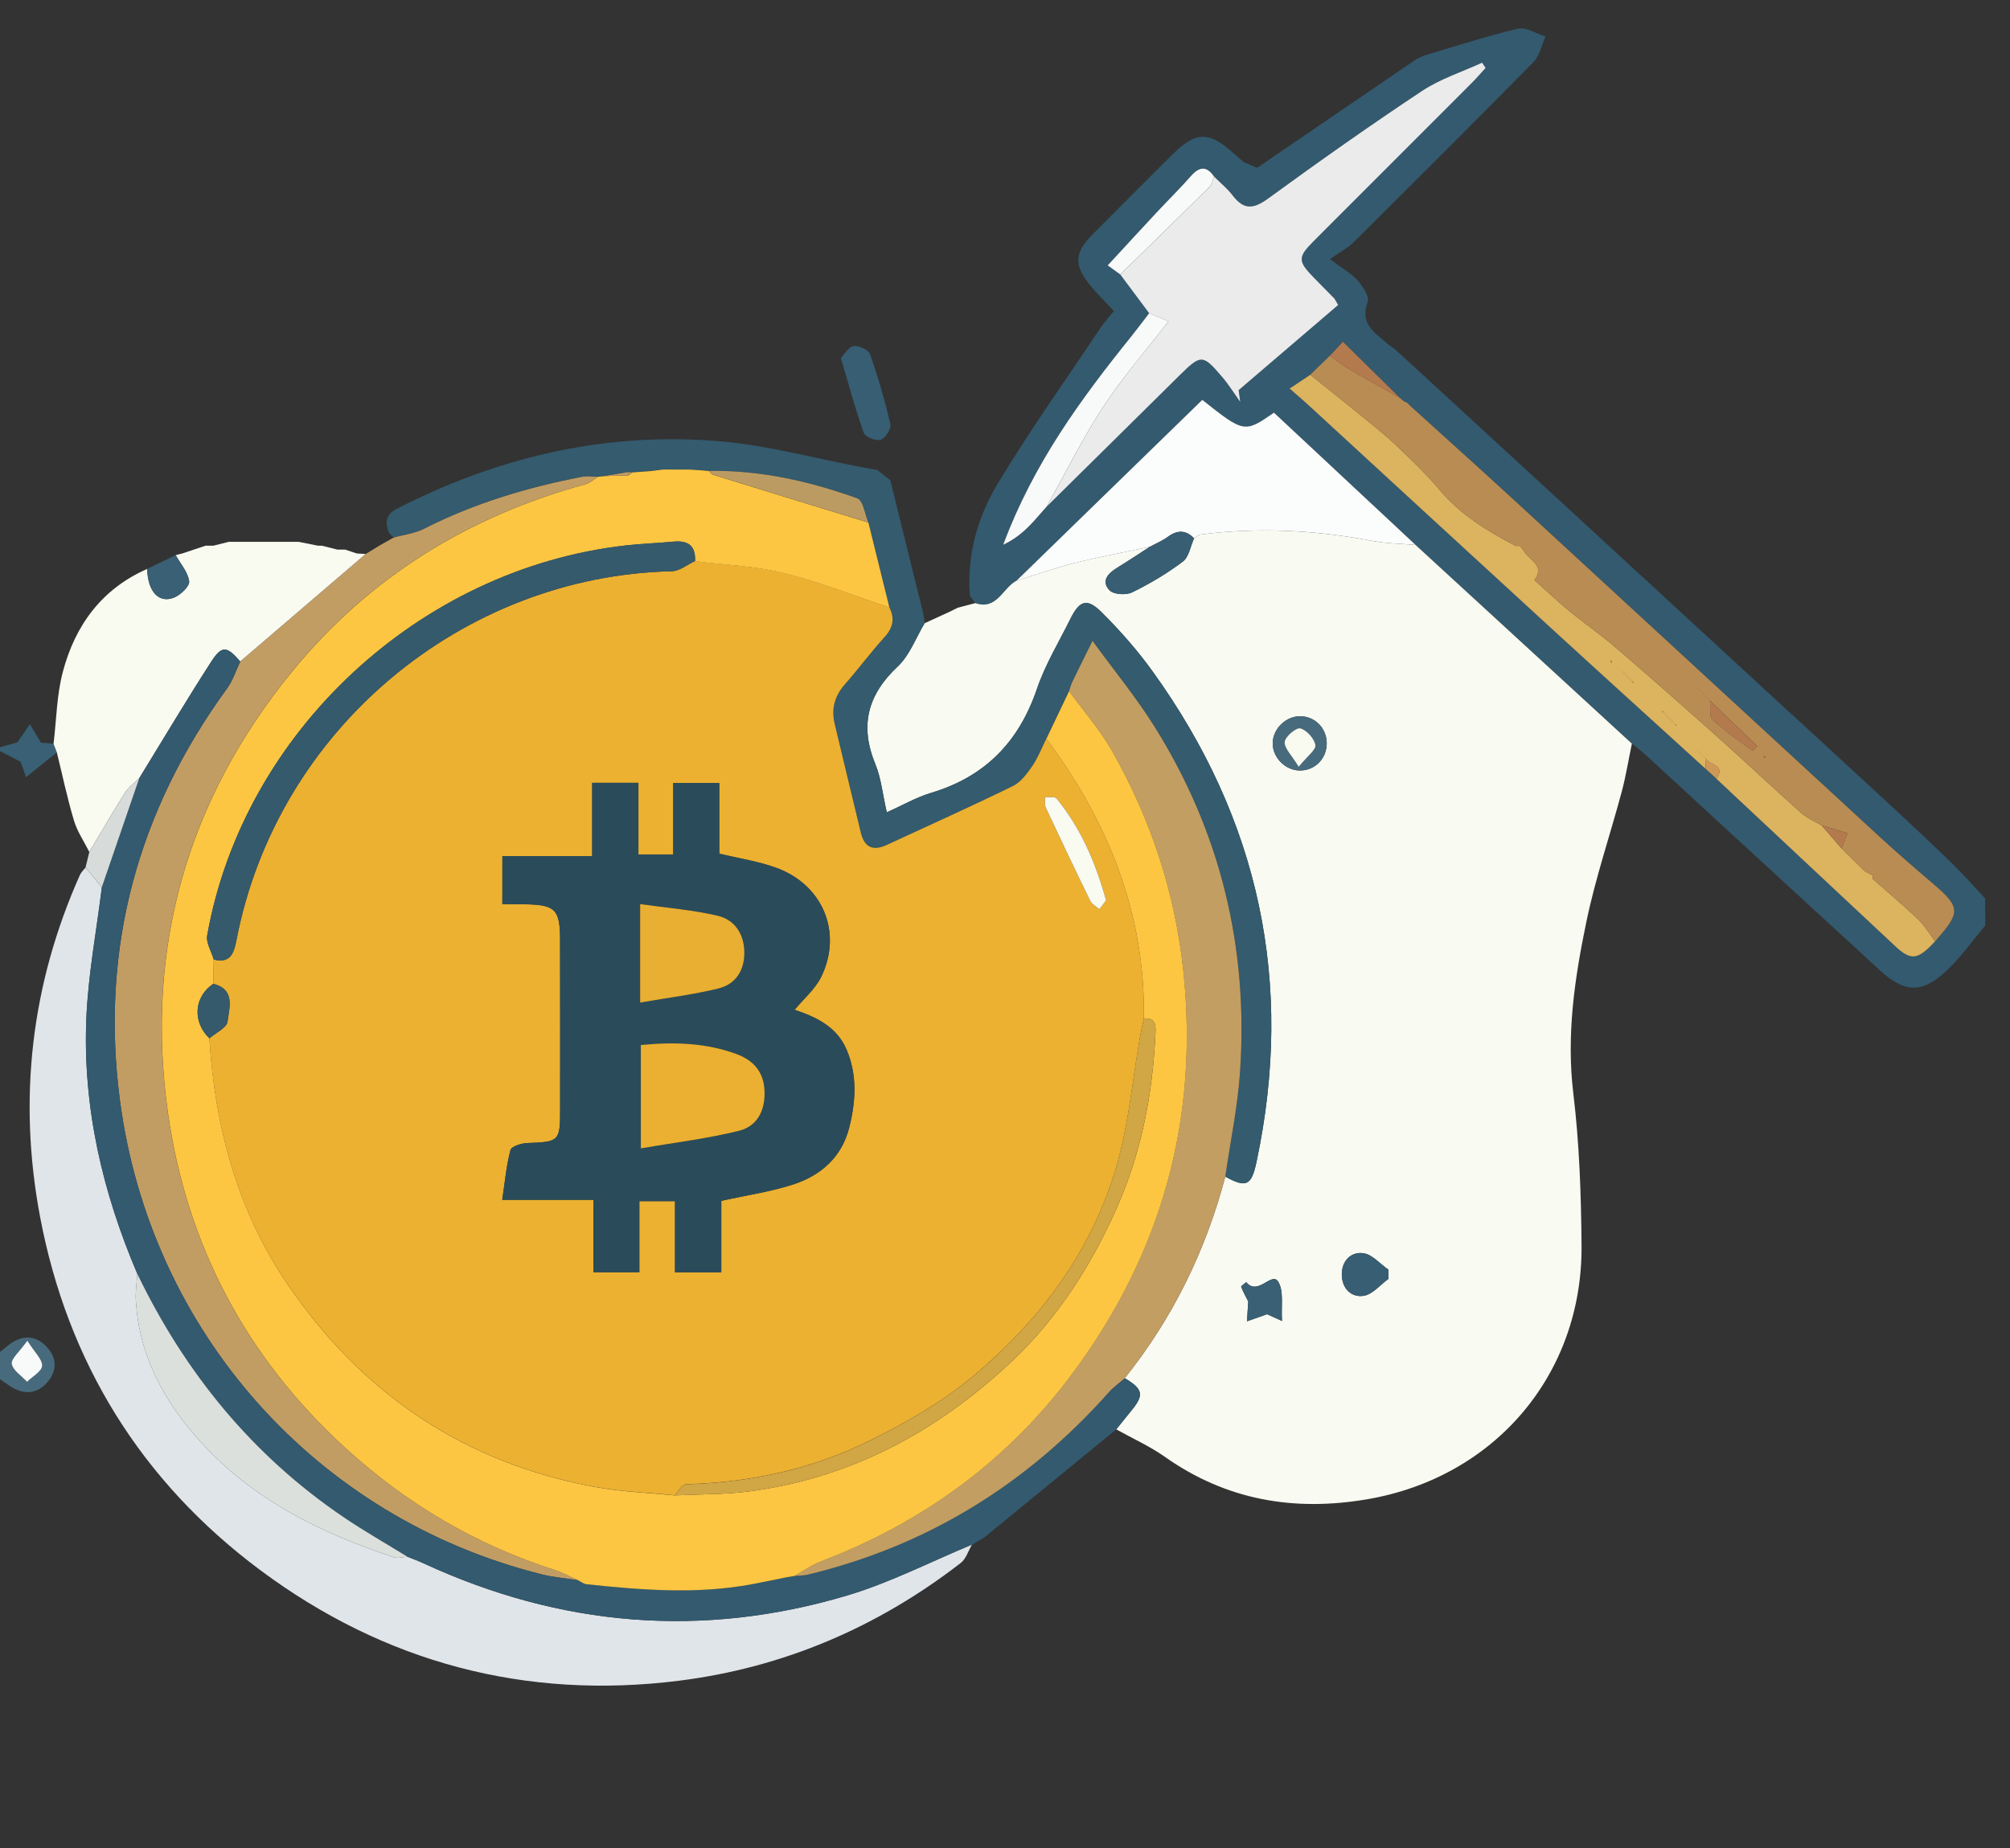 <?xml version="1.0" encoding="utf-8"?>
<!-- Generator: Adobe Illustrator 25.3.1, SVG Export Plug-In . SVG Version: 6.00 Build 0)  -->
<svg version="1.1" id="Layer_1" xmlns="http://www.w3.org/2000/svg" xmlns:xlink="http://www.w3.org/1999/xlink" x="0px" y="0px"
	 viewBox="0 0 518.39 476.76" style="enable-background:new 0 0 518.39 476.76;" xml:space="preserve">
<rect x="0" y="0" width="518.39" height="476.76" fill="#333333" stroke="none"/>
<style type="text/css">
	.st0{fill:transparent;}
	.st1{fill:#335A6F;}
	.st2{fill:#476B7D;}
	.st3{fill:#396074;}
	.st4{fill:#F9FAF1;}
	.st5{fill:#345B6E;}
	.st6{fill:#C29D63;}
	.st7{fill:#F9FAF0;}
	.st8{fill:#375E73;}
	.st9{fill:#E0E5EA;}
	.st10{fill:#D7DCDA;}
	.st11{fill:#EBEBEC;}
	.st12{fill:#B98C53;}
	.st13{fill:#FBFCFC;}
	.st14{fill:#DCB35F;}
	.st15{fill:#F8F9F9;}
	.st16{fill:#B37A4D;}
	.st17{fill:#CE9856;}
	.st18{fill:#C29E63;}
	.st19{fill:#ECB131;}
	.st20{fill:#FDC642;}
	.st21{fill:#BC9B62;}
	.st22{fill:#DBE0DD;}
	.st23{fill:#2A4C5A;}
	.st24{fill:#355A6B;}
	.st25{fill:#D1A644;}
	.st26{fill:#EBB031;}
	.st27{fill:#E9AF32;}
</style>
<g>
	<path class="st0" d="M0,192.76c0-76,0-152,0-228c170.67,0,341.33,0,512,0c0,89,0,178,0,267c-2.77-2.96-5.45-6.01-8.34-8.85
		c-4.84-4.73-9.81-9.31-14.73-13.95c-0.19-3.87-0.6-4.25-3.08-2.84c-3.31-3.05-6.61-6.1-9.92-9.15c0.35-2.59-0.88-3.48-3.32-3.07
		c-2.89-2.66-5.78-5.31-8.67-7.97c-0.22-3.86-0.62-4.22-3.09-2.81c-3.31-3.05-6.61-6.1-9.92-9.15c-0.25-3.88-0.54-4.15-3.08-2.84
		c-3.31-3.05-6.61-6.1-9.92-9.15c0.36-2.64-0.93-3.49-3.36-3.07c-2.87-2.66-5.75-5.32-8.62-7.98c-0.22-3.86-0.62-4.22-3.09-2.81
		c-3.31-3.05-6.61-6.1-9.92-9.15c0.35-2.59-0.88-3.48-3.32-3.07c-7.23-6.64-14.45-13.29-21.68-19.93c-0.25-3.88-0.54-4.15-3.08-2.84
		c-7.31-6.72-14.61-13.44-21.92-20.16c0.35-2.64-0.93-3.48-3.36-3.06c-0.54-0.38-1.12-0.71-1.61-1.15
		c-3.19-2.88-7.39-5.08-5.2-10.87c0.51-1.36-1.26-4.01-2.59-5.52c-1.6-1.81-3.85-3.04-7.16-5.52c2.97-2.06,4.66-2.91,5.94-4.18
		c15.57-15.48,31.14-30.97,46.54-46.63c1.61-1.64,2.11-4.38,3.13-6.61c-2.39-0.73-5.02-2.51-7.12-2.02
		c-8.18,1.92-16.2,4.56-24.27,6.94c-0.45-0.35-0.9-0.7-1.34-1.04c-0.23,0.68-0.46,1.36-0.69,2.04
		c-13.65,9.32-27.31,18.64-40.96,27.96c-1.14-0.49-2.28-0.97-3.42-1.46c-0.75-0.64-1.52-1.26-2.25-1.93
		c-6.74-6.2-10.08-6.16-16.43,0.2c-6.82,6.83-13.69,13.63-20.47,20.5c-4.49,4.54-4.7,7.68-0.76,12.66c1.93,2.44,4.2,4.61,6.39,6.98
		c-1.19,1.47-2.34,2.68-3.26,4.06c-8.95,13.39-18.3,26.53-26.62,40.31c-5.26,8.72-8.08,18.6-7.27,29.1
		c-1.04,1.02-2.07,2.03-3.11,3.05c-0.67,0.33-1.33,0.66-2,1c-2.27,0.33-4.53,0.66-6.8,1c-2.87-11.61-5.74-23.22-8.61-34.83
		c0.2-0.75,0.4-1.49,0.61-2.24c-1.31-0.13-2.61-0.26-3.92-0.39c-1.58-0.3-3.17-0.59-4.75-0.89c-11.73-2.23-23.38-5.42-35.22-6.49
		c-28.85-2.6-56.22,3.5-82.11,16.4c-0.45-0.34-0.91-0.67-1.36-1.01c-0.22,0.68-0.44,1.37-0.66,2.05c-2.77,1.46-2.95,3.67-1.79,6.25
		c-0.8,1.01-1.6,2.01-2.4,3.02c-1.23,0.76-2.46,1.52-3.7,2.27c-0.77-0.05-1.54-0.1-2.3-0.15c-1-0.33-2-0.66-3-1c-0.67,0-1.33,0-2,0
		c-1.33-0.33-2.67-0.67-4-1c-0.33,0-0.67,0-1,0c-2.78-3.59-3.2-3.68-5-1c-6,0-12,0-18,0c-2.19-3.11-3.15-1.26-4,1
		c-0.67,0-1.33,0-2,0c-2.85-1.9-4.79-1.05-6,2c-0.57,0.14-1.13,0.29-1.7,0.43c-2.45,1.19-4.9,2.38-7.34,3.57
		c-11.74,5.16-18.58,14.56-21.75,26.53c-1.58,5.98-1.65,12.37-2.4,18.58c-1.31-0.11-2.61-0.21-3.22-0.26
		c-1.16-1.93-2.02-3.35-2.87-4.78c-1,1.45-2,2.9-3.22,4.68C3.39,191.81,1.69,192.29,0,192.76z M216.86,92.33
		c2.09,7.04,3.75,13.28,5.91,19.35c0.38,1.06,3.16,2.17,4.35,1.79c1.2-0.39,2.78-2.84,2.51-4c-1.41-6.12-3.17-12.17-5.25-18.09
		c-0.4-1.13-2.92-2.29-4.26-2.08C218.81,89.49,217.76,91.42,216.86,92.33z"/>
	<path class="st0" d="M0,348.76c0-51.67,0-103.33,0-155c1.67,0.86,3.34,1.72,5.33,2.75c0.38,1.09,0.93,2.67,1.38,3.98
		c2.96-2.39,5.46-4.4,7.95-6.41c1.44,5.87,2.68,11.79,4.41,17.57c0.85,2.84,2.61,5.42,3.96,8.11c-0.33,1.33-0.65,2.67-0.98,4
		c-0.49,0.65-1.14,1.23-1.46,1.95c-12.6,28.29-15.97,57.83-10.28,88.08c7.08,37.62,26.15,68.4,56.84,91.25
		c31.99,23.82,68.33,33.48,107.96,28.5c26.85-3.37,51.18-13.75,72.66-30.38c1.37-1.06,1.95-3.13,2.9-4.73c0,0,0.07,0.01,0.07,0.01
		c1.06-0.63,2.11-1.25,3.17-1.88c11.33-9.28,22.66-18.57,33.99-27.85c4.2,2.35,8.65,4.34,12.56,7.1
		c15.84,11.18,33.3,14.14,52.11,10.94c32.91-5.6,55.61-32.2,55.33-65.49c-0.11-13.07-0.55-26.22-2.12-39.18
		c-1.83-15.11,0.34-29.75,3.36-44.29c2.35-11.33,6.13-22.36,9.12-33.56c1.09-4.08,1.76-8.28,2.62-12.42
		c1.27,1.05,2.58,2.06,3.79,3.17c20.04,18.43,40.05,36.9,60.12,55.3c6.46,5.92,10.99,6.05,17.33,0.02c3.65-3.47,6.6-7.67,9.86-11.54
		c0,79.33,0,158.67,0,238c-170.67,0-341.33,0-512,0c0-40.33,0-80.67,0-121c0.88,0.61,1.73,1.25,2.63,1.83
		c3.35,2.16,6.67,2.16,9.42-0.85c2.74-3,2.73-6.43-0.08-9.38c-2.78-2.92-6.09-3.04-9.39-0.66C1.69,347.35,0.86,348.08,0,348.76z"/>
	<path class="st1" d="M512,238.76c-3.26,3.87-6.21,8.08-9.86,11.54c-6.35,6.03-10.87,5.9-17.33-0.02
		c-20.07-18.4-40.08-36.87-60.12-55.3c-1.21-1.11-2.52-2.11-3.79-3.17c-18.6-17.08-37.2-34.17-55.8-51.25
		c-12.22-11.41-24.44-22.82-36.53-34.12c-7.58,5.26-7.75,5.22-18.48-3.3c-16.02,15.6-31.98,31.13-47.93,46.66
		c-3.56,1.88-5,7.66-10.61,5.77c-0.47-0.62-0.95-1.24-1.42-1.86c-0.81-10.51,2-20.39,7.27-29.1c8.32-13.77,17.67-26.92,26.62-40.31
		c0.92-1.37,2.07-2.59,3.26-4.06c-2.19-2.37-4.46-4.54-6.39-6.98c-3.94-4.97-3.72-8.12,0.76-12.66c6.79-6.87,13.65-13.67,20.47-20.5
		c6.35-6.36,9.69-6.4,16.43-0.2c0.73,0.67,1.5,1.29,2.25,1.93c1.14,0.49,2.28,0.97,3.42,1.46c13.65-9.32,27.31-18.64,40.96-27.96
		c0.68-0.33,1.36-0.66,2.03-0.99c8.08-2.37,16.09-5.01,24.27-6.94c2.1-0.49,4.73,1.28,7.12,2.02c-1.01,2.23-1.51,4.97-3.13,6.61
		c-15.39,15.66-30.96,31.15-46.54,46.63c-1.28,1.27-2.98,2.12-5.94,4.18c3.31,2.48,5.57,3.71,7.16,5.52
		c1.33,1.51,3.1,4.16,2.59,5.52c-2.19,5.79,2.01,7.99,5.2,10.87c0.49,0.44,1.07,0.77,1.61,1.15c1.12,1.02,2.24,2.04,3.36,3.06
		c7.31,6.72,14.61,13.44,21.92,20.16c1.03,0.95,2.06,1.89,3.08,2.84c7.23,6.64,14.45,13.29,21.68,19.93
		c1.11,1.02,2.21,2.05,3.32,3.07c3.31,3.05,6.61,6.1,9.92,9.15c1.03,0.94,2.06,1.88,3.09,2.81c2.87,2.66,5.75,5.32,8.62,7.98
		c1.12,1.02,2.24,2.05,3.36,3.07c3.31,3.05,6.61,6.1,9.92,9.15c1.03,0.95,2.06,1.89,3.08,2.84c3.31,3.05,6.61,6.1,9.92,9.15
		c1.03,0.94,2.06,1.88,3.09,2.81c2.89,2.66,5.78,5.31,8.67,7.97c1.11,1.02,2.21,2.05,3.32,3.07c3.31,3.05,6.61,6.1,9.92,9.15
		c1.03,0.95,2.06,1.89,3.08,2.84c4.92,4.64,9.9,9.23,14.73,13.95c2.9,2.83,5.57,5.89,8.34,8.85C512,234.1,512,236.43,512,238.76z
		 M361.04,102.68l0.05,0.01c-4.79-4.73-9.59-9.46-14.75-14.55c-1.41,1.52-2.38,2.57-3.35,3.61c-1.69,1.64-3.38,3.28-5.07,4.92
		c-1.63,1.09-3.26,2.17-5.31,3.54c2.44,2.14,3.58,3.1,4.67,4.11c20.57,18.91,41.11,37.84,61.7,56.72
		c13.6,12.47,27.28,24.86,40.92,37.28c0.92,0.85,1.84,1.69,2.76,2.54c15.39,14.42,30.78,28.85,46.19,43.25
		c4.03,3.77,5.79,3.51,10.22-1.3c6.72-7.56,6.62-8.77-0.74-15.05c-4.56-3.88-9.09-7.81-13.5-11.86
		c-31.36-28.86-62.68-57.78-94.04-86.64c-8.93-8.22-17.98-16.32-26.97-24.48c-0.26-0.26-0.53-0.52-0.79-0.78
		c-0.22-0.19-0.47-0.3-0.75-0.34C361.87,103.34,361.45,103.01,361.04,102.68z M296.38,80.79c-1.52,1.98-3.01,3.98-4.57,5.92
		c-13.04,16.19-25.28,32.87-33.09,53.81c5.43-2.55,8.14-6.45,11.24-9.88c11.35-11.21,22.72-22.41,34.06-33.64
		c5.72-5.66,6.11-5.71,11.19,0.25c1.7,2,3.1,4.26,4.64,6.4c-0.14-1.01-0.28-2.02-0.41-3.02c8.62-7.38,17.25-14.76,25.67-21.97
		c-0.69-1.17-0.81-1.5-1.04-1.72c-1.74-1.79-3.5-3.56-5.25-5.34c-4.13-4.22-4.16-5.26-0.05-9.39c13.64-13.67,27.3-27.31,40.94-40.97
		c1.19-1.19,2.29-2.48,3.43-3.73c-0.31-0.45-0.61-0.9-0.92-1.35c-5.19,2.4-10.79,4.18-15.51,7.31
		c-13.41,8.9-26.58,18.19-39.59,27.68c-3.72,2.71-6.27,3.13-9.17-0.68c-1.39-1.82-3.23-3.31-4.86-4.95
		c-1.91-2.77-3.76-2.59-5.92-0.14c-2.83,3.22-5.91,6.23-8.83,9.37c-4.01,4.3-7.99,8.64-12.66,13.7c0.87,0.63,2.05,1.48,3.24,2.34
		C291.41,74.13,293.9,77.46,296.38,80.79z"/>
	<path class="st2" d="M0,348.76c0.86-0.69,1.69-1.41,2.58-2.06c3.31-2.38,6.61-2.25,9.39,0.66c2.8,2.94,2.82,6.37,0.08,9.38
		c-2.75,3.01-6.06,3.01-9.42,0.85c-0.9-0.58-1.76-1.22-2.63-1.83C0,353.43,0,351.1,0,348.76z M7.05,345.84
		c-2.07,2.94-4.25,4.69-4.01,6.01c0.31,1.72,2.53,3.09,3.94,4.61c1.38-1.37,3.79-2.68,3.88-4.12
		C10.96,350.69,8.98,348.92,7.05,345.84z"/>
	<path class="st3" d="M14.66,194.08c-2.49,2.01-4.98,4.02-7.95,6.41c-0.46-1.31-1-2.89-1.38-3.98c-1.99-1.03-3.66-1.89-5.33-2.75
		c0-0.33,0-0.67,0-1c1.69-0.48,3.39-0.95,4.49-1.27c1.22-1.78,2.22-3.23,3.22-4.68c0.86,1.43,1.72,2.85,2.87,4.78
		c0.61,0.05,1.92,0.16,3.22,0.26C14.1,192.6,14.38,193.34,14.66,194.08z"/>
	<path class="st4" d="M251.53,155.58c5.61,1.9,7.05-3.89,10.61-5.77c5.04-1.55,10.03-3.32,15.14-4.6c6.37-1.6,12.83-2.79,19.26-4.16
		c-2.77,1.79-5.52,3.62-8.33,5.35c-2.36,1.45-4.36,3.42-2.08,5.86c1.04,1.11,4.26,1.32,5.81,0.57c4.59-2.24,9.05-4.89,13.12-7.96
		c1.57-1.19,1.96-3.95,2.89-5.99c0.54-0.34,1.06-0.91,1.63-0.99c14.85-1.92,29.59-1.16,44.28,1.63c3.67,0.7,7.48,0.72,11.22,1.05
		c18.6,17.08,37.2,34.17,55.79,51.25c-0.86,4.14-1.53,8.34-2.62,12.42c-3,11.2-6.77,22.23-9.12,33.56
		c-3.02,14.54-5.19,29.18-3.36,44.29c1.57,12.96,2.01,26.11,2.12,39.18c0.28,33.29-22.42,59.89-55.33,65.49
		c-18.82,3.2-36.27,0.24-52.11-10.94c-3.91-2.76-8.36-4.75-12.56-7.1c1.32-1.65,2.64-3.3,3.98-4.94c3.24-3.99,2.92-5.43-1.79-8.27
		c12.38-15.46,20.87-32.87,25.93-51.99c5.36,2.97,6.74,2.36,8.04-3.75c9.81-46.19,0.73-88.42-26.84-126.65
		c-3.87-5.37-8.31-10.41-13-15.09c-3.85-3.85-5.77-3.21-8.19,1.68c-2.94,5.95-6.46,11.72-8.58,17.96
		c-4.65,13.7-13.38,22.69-27.29,26.85c-3.83,1.15-7.39,3.22-11.45,5.03c-1.08-4.72-1.45-8.79-2.94-12.41
		c-4.09-9.93-2.03-17.9,5.77-25.22c3.09-2.9,4.67-7.39,6.94-11.16c2.18-1,4.35-2,6.53-2.99c0.67-0.33,1.33-0.66,2-1
		C248.51,156.37,250.02,155.97,251.53,155.58z M358.11,329.88c-0.01-0.78-0.02-1.57-0.02-2.35c-2.16-1.5-4.2-3.97-6.52-4.26
		c-3.19-0.4-5.55,2-5.51,5.56c0.04,3.55,2.43,5.92,5.63,5.44C353.99,333.93,355.98,331.42,358.11,329.88z M335.45,184.76
		c-3.71-0.1-7.1,3.13-7.21,6.84c-0.11,3.69,3.14,7.07,6.87,7.16c3.87,0.09,6.97-2.91,7.06-6.83
		C342.25,187.99,339.31,184.86,335.45,184.76z M321.93,335.72c-0.12,1.92-0.23,3.52-0.33,5.12c1.55-0.55,3.11-1.1,5.19-1.83
		c0.67,0.31,1.97,0.9,3.85,1.75c-0.27-3.84,0.54-7.76-1.01-10.18c-1.67-2.6-5.23,3.81-8.22,0.17c-0.46,0.41-1.39,1-1.31,1.19
		C320.67,333.4,321.45,334.77,321.93,335.72z"/>
	<path class="st5" d="M238.48,160.76c-2.27,3.77-3.86,8.26-6.94,11.16c-7.8,7.32-9.86,15.3-5.77,25.22
		c1.49,3.62,1.86,7.7,2.94,12.41c4.05-1.81,7.61-3.88,11.45-5.03c13.91-4.16,22.64-13.15,27.29-26.85
		c2.12-6.24,5.63-12.01,8.58-17.96c2.42-4.89,4.34-5.53,8.19-1.68c4.69,4.68,9.13,9.72,13,15.09
		c27.57,38.23,36.65,80.46,26.84,126.65c-1.3,6.12-2.67,6.72-8.04,3.75c1.31-9.03,3.2-18.02,3.81-27.09
		c2.15-31.97-5.02-61.82-22.08-89.03c-4.68-7.47-10.32-14.34-15.97-22.09c-2.15,4.35-3.71,7.47-5.23,10.61
		c-0.36,0.74-0.55,1.56-0.82,2.34c-1.95,4.1-3.91,8.19-5.86,12.28c-1.18,2.36-2.13,4.88-3.61,7.04c-1.35,1.97-2.97,4.18-5.01,5.18
		c-10.75,5.25-21.67,10.14-32.52,15.19c-3.53,1.64-5.77,0.67-6.7-3.14c-2.26-9.36-4.53-18.72-6.75-28.09
		c-0.91-3.82-0.04-7.15,2.61-10.16c3.52-3.99,6.69-8.29,10.26-12.23c2.2-2.43,2.69-4.81,1.22-7.66c-1.8-7.3-3.6-14.59-5.41-21.89
		c-0.92-2.15-1.35-5.69-2.85-6.23c-12.35-4.43-25.07-7.32-38.32-7.08c-0.58-0.05-1.17-0.11-1.75-0.16c-1.03-0.07-2.07-0.14-3.1-0.21
		c-2.29-0.01-4.59-0.01-6.88-0.02c-1.09,0.14-2.19,0.28-3.28,0.41c-1.58,0.11-3.15,0.23-4.73,0.34c-0.35-0.03-0.7-0.05-1.05-0.08
		c-2.01,0.34-4.02,0.68-6.02,1.02c-0.62,0.06-1.24,0.13-1.86,0.19c-1.31-0.01-2.67-0.24-3.93,0c-14.16,2.75-27.86,6.83-40.78,13.4
		c-2.4,1.22-5.25,1.55-7.89,2.29c-0.37-0.36-0.74-0.71-1.11-1.07c-1.17-2.59-0.98-4.79,1.79-6.25c0.68-0.35,1.35-0.69,2.03-1.04
		c25.89-12.9,53.27-19,82.11-16.4c11.84,1.07,23.49,4.26,35.22,6.49c1.58,0.3,3.17,0.59,4.75,0.88c1.1,0.87,2.21,1.76,3.31,2.64
		c2.87,11.61,5.74,23.22,8.61,34.83C238.3,159.43,238.39,160.09,238.48,160.76z"/>
	<path class="st6" d="M101.51,138.68c2.64-0.74,5.49-1.07,7.89-2.29c12.92-6.57,26.63-10.66,40.78-13.4c1.26-0.24,2.62-0.01,3.93,0
		c-1.02,0.64-1.95,1.59-3.06,1.89c-30.21,8.24-55.81,24-75.63,48.2c-27.2,33.21-38.13,71.65-32.12,114.07
		c4.81,33.92,20.09,62.9,45.66,86.28c15.86,14.5,33.81,25.09,54.25,31.6c2.02,0.64,3.9,1.72,5.85,2.6c-3.1-0.49-6.25-0.74-9.28-1.49
		c-58.04-14.45-101.08-62.5-108.88-122.54c-5.05-38.86,4.55-74.28,27.66-106c1.5-2.05,2.29-4.62,3.4-6.95
		c10.78-9.24,21.56-18.49,32.35-27.73c1.23-0.76,2.46-1.52,3.7-2.27C99.17,139.98,100.34,139.33,101.51,138.68z"/>
	<path class="st7" d="M94.3,142.91c-10.78,9.24-21.56,18.49-32.35,27.72c-3.44-3.99-4.72-4.21-7.47,0.04
		c-6.39,9.9-12.4,20.03-18.57,30.07c-1.24,1.24-2.76,2.3-3.68,3.75c-3.18,5.02-6.15,10.18-9.2,15.28c-1.35-2.7-3.11-5.27-3.96-8.11
		c-1.73-5.78-2.97-11.7-4.41-17.57c-0.29-0.74-0.57-1.48-0.85-2.22c0.75-6.21,0.81-12.59,2.4-18.58
		c3.17-11.97,10.01-21.37,21.75-26.53c0.15,5.76,2.92,8.95,6.88,7.42c1.7-0.66,4.11-2.95,3.95-4.21c-0.3-2.37-2.23-4.53-3.48-6.77
		c0.57-0.14,1.13-0.29,1.7-0.43c2-0.67,4-1.33,6-2c0.67,0,1.33,0,2,0c1.33-0.33,2.67-0.66,4-1c6,0,12,0,18,0
		c1.67,0.33,3.33,0.66,5,1c0.33,0,0.67,0,1,0c1.33,0.33,2.67,0.67,4,1c0.67,0,1.33,0,2,0c1,0.33,2,0.66,3,1
		C92.77,142.81,93.54,142.86,94.3,142.91z"/>
	<path class="st8" d="M216.86,92.33c0.91-0.91,1.95-2.84,3.26-3.05c1.33-0.21,3.86,0.95,4.26,2.08c2.09,5.92,3.85,11.98,5.25,18.09
		c0.27,1.16-1.31,3.61-2.51,4c-1.19,0.39-3.97-0.72-4.35-1.79C220.6,105.62,218.94,99.37,216.86,92.33z"/>
	<path class="st3" d="M45.3,143.19c1.25,2.25,3.19,4.41,3.48,6.77c0.16,1.27-2.25,3.56-3.95,4.21c-3.96,1.53-6.73-1.66-6.88-7.42
		C40.41,145.57,42.86,144.38,45.3,143.19z"/>
	<path class="st0" d="M238.48,160.76c-0.09-0.67-0.18-1.33-0.27-2c2.27-0.33,4.53-0.66,6.8-1
		C242.83,158.76,240.65,159.76,238.48,160.76z"/>
	<path class="st0" d="M53,140.77c-2,0.67-4,1.33-6,2C48.21,139.72,50.15,138.86,53,140.77z"/>
	<path class="st0" d="M82,140.76c-1.67-0.33-3.33-0.66-5-1C78.8,137.09,79.22,137.17,82,140.76z"/>
	<path class="st0" d="M59,139.77c-1.33,0.33-2.67,0.66-4,1C55.85,138.5,56.81,136.65,59,139.77z"/>
	<path class="st0" d="M251.53,155.58c-1.51,0.4-3.02,0.79-4.53,1.19c1.04-1.02,2.07-2.03,3.11-3.05
		C250.59,154.34,251.06,154.96,251.53,155.58z"/>
	<path class="st0" d="M450.92,173.97c-1.03-0.95-2.06-1.89-3.08-2.84C450.38,169.82,450.67,170.08,450.92,173.97z"/>
	<path class="st0" d="M229.6,123.94c-1.1-0.88-2.2-1.76-3.31-2.64c1.3,0.14,2.61,0.27,3.92,0.4
		C230,122.44,229.8,123.19,229.6,123.94z"/>
	<path class="st0" d="M387.92,115.97c-1.03-0.95-2.06-1.89-3.08-2.84C387.38,111.82,387.67,112.08,387.92,115.97z"/>
	<path class="st0" d="M488.92,208.96c-1.03-0.95-2.06-1.89-3.08-2.84C488.32,204.72,488.73,205.09,488.92,208.96z"/>
	<path class="st0" d="M425.94,150.93c-1.03-0.94-2.06-1.88-3.09-2.81C425.32,146.71,425.71,147.07,425.94,150.93z"/>
	<path class="st0" d="M463.94,185.93c-1.03-0.94-2.06-1.88-3.09-2.81C463.32,181.71,463.71,182.07,463.94,185.93z"/>
	<path class="st0" d="M101.51,138.68c-1.17,0.65-2.34,1.3-3.51,1.95c0.8-1.01,1.6-2.01,2.4-3.02
		C100.77,137.97,101.14,138.33,101.51,138.68z"/>
	<path class="st0" d="M87,141.76c-1.33-0.33-2.67-0.67-4-1C84.33,141.09,85.67,141.43,87,141.76z"/>
	<path class="st0" d="M437.92,161.98c-1.12-1.02-2.24-2.05-3.36-3.07C436.99,158.49,438.28,159.34,437.92,161.98z"/>
	<path class="st0" d="M362.92,92.97c-1.12-1.02-2.24-2.04-3.36-3.06C361.99,89.49,363.27,90.33,362.92,92.97z"/>
	<path class="st0" d="M412.92,138.97c-1.11-1.02-2.21-2.05-3.32-3.07C412.04,135.49,413.27,136.38,412.92,138.97z"/>
	<path class="st0" d="M475.92,196.97c-1.11-1.02-2.21-2.05-3.32-3.07C475.04,193.49,476.27,194.38,475.92,196.97z"/>
	<path class="st0" d="M92,142.76c-1-0.33-2-0.66-3-1C90,142.1,91,142.43,92,142.76z"/>
	<path class="st0" d="M324.21,43.3c-1.14-0.49-2.28-0.97-3.42-1.46C321.93,42.33,323.07,42.82,324.21,43.3z"/>
	<path class="st0" d="M104.21,130.32c-0.68,0.35-1.35,0.69-2.03,1.04c0.22-0.68,0.44-1.37,0.66-2.05
		C103.3,129.65,103.75,129.99,104.21,130.32z"/>
	<path class="st0" d="M367.21,14.35c-0.68,0.33-1.36,0.66-2.03,0.99c0.23-0.68,0.46-1.36,0.69-2.04
		C366.31,13.66,366.76,14.01,367.21,14.35z"/>
	<path class="st9" d="M250.68,398.45c-0.95,1.6-1.53,3.67-2.9,4.73c-21.48,16.63-45.81,27.01-72.66,30.38
		c-39.63,4.98-75.98-4.69-107.96-28.5c-30.68-22.85-49.76-53.64-56.84-91.25c-5.69-30.26-2.33-59.8,10.28-88.08
		c0.32-0.72,0.97-1.31,1.46-1.95c1.4,1.69,2.81,3.39,4.21,5.08c-1.39,11.33-3.55,22.63-4.01,34c-0.92,22.87,4.19,44.74,13.16,65.74
		c-0.14,2.26-0.52,4.54-0.39,6.78c0.82,14.38,7.34,26.25,16.79,36.65c13.56,14.92,31,23.47,49.78,29.69
		c1.03,0.34,2.31-0.08,3.47-0.15c1.38,0.56,2.78,1.07,4.13,1.69c35.39,16.38,71.92,19.44,109.28,8.32
		C229.54,408.29,239.96,402.89,250.68,398.45z"/>
	<path class="st1" d="M35.42,328.6c-8.97-21-14.08-42.87-13.16-65.74c0.46-11.37,2.62-22.67,4.01-34
		c3.22-9.37,6.43-18.74,9.65-28.11c6.17-10.04,12.18-20.17,18.57-30.07c2.75-4.26,4.03-4.03,7.47-0.04c-1.12,2.33-1.91,4.9-3.4,6.95
		c-23.11,31.73-32.71,67.14-27.66,106c7.8,60.04,50.84,108.09,108.88,122.54c3.03,0.75,6.18,1.01,9.28,1.49
		c0.74,0.35,1.45,0.95,2.21,1.03c14.23,1.51,28.47,2.65,42.7-0.02c1.1-0.21,2.19-0.42,3.29-0.63c0.57-0.12,1.13-0.23,1.7-0.35
		c1.36-0.28,2.72-0.56,4.08-0.84c0.61-0.1,1.23-0.2,1.84-0.3c1.14-0.1,2.31-0.05,3.41-0.32c30.94-7.42,56.68-23.42,77.75-47.12
		c1.18-1.33,2.69-2.38,4.04-3.56c4.72,2.84,5.03,4.28,1.79,8.27c-1.33,1.64-2.65,3.29-3.98,4.94
		c-11.33,9.28-22.66,18.57-33.99,27.85c-1.06,0.63-2.11,1.25-3.17,1.88c0,0-0.07-0.01-0.07-0.01c-10.71,4.44-21.14,9.84-32.19,13.13
		c-37.35,11.12-73.88,8.06-109.28-8.32c-1.35-0.62-2.76-1.13-4.13-1.69c-5.5-3.39-11.13-6.59-16.47-10.21
		C65.07,375.38,47.72,354.12,35.42,328.6z"/>
	<path class="st10" d="M35.92,200.74c-3.22,9.37-6.43,18.74-9.65,28.11c-1.4-1.69-2.81-3.39-4.21-5.08c0.33-1.33,0.65-2.67,0.98-4
		c3.05-5.1,6.02-10.26,9.2-15.28C33.15,203.04,34.67,201.98,35.92,200.74z"/>
	<path class="st9" d="M250.74,398.46c1.06-0.63,2.11-1.25,3.17-1.88C252.85,397.2,251.8,397.83,250.74,398.46z"/>
	<path class="st11" d="M313.1,45.53c1.63,1.64,3.47,3.12,4.86,4.95c2.9,3.81,5.45,3.4,9.17,0.68c13.01-9.48,26.17-18.78,39.59-27.68
		c4.71-3.13,10.31-4.91,15.51-7.31c0.31,0.45,0.61,0.9,0.92,1.35c-1.14,1.24-2.24,2.53-3.43,3.73
		c-13.64,13.66-27.3,27.3-40.94,40.97c-4.11,4.12-4.08,5.16,0.05,9.39c1.75,1.78,3.51,3.55,5.25,5.34c0.22,0.23,0.34,0.56,1.04,1.72
		c-8.42,7.21-17.05,14.59-25.67,21.97c0.14,1.01,0.28,2.02,0.41,3.02c-1.54-2.14-2.93-4.4-4.64-6.4c-5.08-5.97-5.47-5.91-11.19-0.25
		c-11.34,11.23-22.7,22.42-34.06,33.64c4.8-8.57,9.16-17.42,14.51-25.63c4.9-7.51,10.87-14.33,16.89-22.12
		c-1.91-0.81-3.45-1.46-4.99-2.1c-2.48-3.33-4.97-6.66-7.45-9.99c7.69-7.52,15.4-15.03,23.04-22.61
		C312.6,47.56,312.73,46.43,313.1,45.53z"/>
	<path class="st12" d="M362.28,103.67c0.29,0.03,0.54,0.14,0.75,0.34c0.26,0.26,0.53,0.52,0.79,0.78
		c8.99,8.16,18.04,16.26,26.97,24.48c31.36,28.86,62.68,57.78,94.04,86.64c4.41,4.05,8.94,7.98,13.5,11.86
		c7.37,6.28,7.46,7.49,0.74,15.05c-1.45-1.91-2.67-4.05-4.38-5.69c-3.76-3.6-7.76-6.94-11.67-10.38c-0.03-0.32-0.05-0.64-0.08-0.96
		l0.04,0.03c-0.67-0.35-1.34-0.7-2.02-1.05c-2-1.97-3.99-3.94-5.99-5.91c0.43-1.1,0.86-2.2,1.52-3.92c-2.4-0.73-4.54-1.38-6.67-2.03
		c-1.79-1.07-3.79-1.89-5.32-3.25c-7.17-6.38-14.15-12.98-21.3-19.37c-8.76-7.82-17.56-15.59-26.47-23.25
		c-3.91-3.36-8.17-6.29-12.15-9.56c-3.05-2.5-5.91-5.24-8.85-7.87c2.97-3.96-1.65-5.15-2.78-7.62c-0.33-0.41-0.66-0.81-0.99-1.22
		c0,0,0.01,0.03,0.01,0.03c-0.35,0.01-0.69,0.01-1.04,0.02c-7.29-3.81-14.23-8.01-19.65-14.45c-3.46-4.12-7.39-7.87-11.3-11.58
		c-2.98-2.83-6.24-5.37-9.42-7.97c-4.19-3.42-8.43-6.78-12.64-10.16c1.69-1.64,3.38-3.28,5.07-4.92c1.7,1.2,3.32,2.52,5.11,3.57
		c4.29,2.52,8.66,4.92,12.99,7.36c0,0-0.05-0.01-0.05-0.01C361.45,103.01,361.87,103.34,362.28,103.67z M406,154.76
		c-0.14-0.08-0.28-0.16-0.42-0.24C405.72,154.61,405.86,154.69,406,154.76c0.33,0.33,0.67,0.67,1,1c0.14,0.08,0.28,0.15,0.42,0.23
		c-0.14-0.08-0.28-0.15-0.42-0.23C406.67,155.43,406.33,155.1,406,154.76z M437,176.76c-0.14-0.08-0.28-0.15-0.43-0.23
		C436.72,176.61,436.86,176.69,437,176.76c0.33,0.34,0.66,0.67,1,1c0.33,0.33,0.67,0.67,1,1c0.33,0.33,0.67,0.67,1,1
		c0.33,0.33,0.67,0.67,1,1c0.2,1.69-0.24,4.07,0.71,4.95c3.16,2.95,6.83,5.37,10.3,7.99c0.39-0.42,0.78-0.84,1.16-1.25
		c-4.05-3.9-8.11-7.8-12.16-11.7c-0.33-0.33-0.67-0.67-1-1c-0.33-0.33-0.67-0.67-1-1c-0.33-0.33-0.67-0.67-1-1
		C437.67,177.43,437.34,177.09,437,176.76z M455.29,195.38c-0.02-0.1-0.01-0.26-0.07-0.3c-0.09-0.07-0.24-0.06-0.37-0.08
		c0.03,0.17,0.07,0.35,0.1,0.52C455.06,195.47,455.18,195.42,455.29,195.38z"/>
	<path class="st13" d="M296.55,141.05c-6.42,1.37-12.89,2.56-19.26,4.16c-5.11,1.28-10.1,3.05-15.14,4.6
		c15.96-15.53,31.91-31.06,47.93-46.66c10.73,8.52,10.9,8.56,18.48,3.3c12.1,11.3,24.31,22.71,36.53,34.12
		c-3.74-0.33-7.55-0.35-11.22-1.05c-14.69-2.8-29.43-3.55-44.28-1.63c-0.58,0.07-1.09,0.65-1.63,0.99c-2.16-2.23-4.35-2.19-6.8-0.37
		C299.76,139.53,298.09,140.21,296.55,141.05z"/>
	<path class="st14" d="M337.92,96.68c4.22,3.38,8.46,6.74,12.64,10.16c3.19,2.6,6.44,5.15,9.42,7.97c3.91,3.71,7.84,7.46,11.3,11.58
		c5.42,6.44,12.36,10.64,19.65,14.45c0.35-0.01,0.69-0.01,1.03-0.02c0,0-0.01-0.03-0.01-0.03c0.33,0.41,0.66,0.81,0.99,1.22
		c1.14,2.46,5.75,3.65,2.78,7.62c2.94,2.63,5.81,5.36,8.85,7.87c3.98,3.27,8.25,6.2,12.15,9.56c8.9,7.65,17.71,15.42,26.47,23.25
		c7.16,6.39,14.13,12.99,21.3,19.37c1.53,1.36,3.53,2.18,5.32,3.25c1.72,1.98,3.43,3.96,5.15,5.94c2,1.97,3.99,3.94,5.99,5.91
		c0.67,0.35,1.34,0.7,2.02,1.05c0,0-0.04-0.03-0.04-0.03c-0.03,0.32,0,0.64,0.08,0.96c3.9,3.45,7.91,6.79,11.67,10.38
		c1.71,1.64,2.94,3.78,4.38,5.69c-4.43,4.81-6.19,5.06-10.22,1.3c-15.41-14.4-30.79-28.83-46.19-43.25
		c2.51-3.48-1.57-3.51-2.67-5.11c-0.33-0.33-0.67-0.66-1-1c-0.33-0.33-0.67-0.67-1-1c-0.14-0.08-0.29-0.16-0.43-0.24
		c0.14,0.08,0.28,0.17,0.42,0.25c0.33,0.33,0.67,0.67,1,1c0.33,0.33,0.66,0.67,1,1c-0.03,0.85-0.06,1.71-0.08,2.56
		c-13.64-12.43-27.32-24.81-40.92-37.28c-20.59-18.88-41.13-37.81-61.7-56.72c-1.1-1.01-2.23-1.97-4.67-4.11
		C334.66,98.85,336.29,97.76,337.92,96.68z M431.01,185.76c-0.33-0.33-0.67-0.67-1-1c-0.33-0.33-0.67-0.67-1-1
		c-0.05-0.11-0.09-0.24-0.17-0.33c-0.05-0.06-0.17-0.05-0.26-0.07c0.14,0.14,0.27,0.28,0.41,0.41c0.33,0.33,0.67,0.67,1,1
		c0.33,0.33,0.67,0.67,1,1c0.33,0.33,0.67,0.67,1,1c0.05,0.11,0.08,0.24,0.16,0.34c0.05,0.06,0.17,0.05,0.25,0.08
		c-0.13-0.14-0.27-0.28-0.4-0.42C431.67,186.42,431.34,186.09,431.01,185.76z M418,172.76c-0.15-0.08-0.29-0.15-0.44-0.23
		C417.71,172.61,417.85,172.69,418,172.76c0.33,0.34,0.66,0.67,0.99,1.01c0.33,0.33,0.67,0.67,1,1c0.33,0.33,0.67,0.67,1,1
		c0.05,0.11,0.08,0.25,0.16,0.34c0.05,0.06,0.17,0.05,0.26,0.07c-0.13-0.14-0.27-0.29-0.4-0.43c-0.33-0.33-0.67-0.67-1-1
		c-0.33-0.33-0.67-0.66-1-1C418.67,173.43,418.34,173.09,418,172.76z M415.77,170.7c-0.08-0.1-0.15-0.21-0.23-0.31
		c-0.1,0.08-0.19,0.17-0.29,0.25c0.13,0.13,0.26,0.27,0.39,0.4C415.68,170.93,415.72,170.81,415.77,170.7z"/>
	<path class="st15" d="M296.38,80.79c1.54,0.65,3.08,1.3,4.99,2.1c-6.01,7.79-11.99,14.61-16.89,22.12
		c-5.35,8.21-9.72,17.06-14.51,25.63c-3.1,3.42-5.81,7.32-11.24,9.88c7.8-20.94,20.05-37.62,33.09-53.81
		C293.37,84.77,294.86,82.77,296.38,80.79z"/>
	<path class="st15" d="M313.1,45.53c-0.37,0.9-0.5,2.03-1.14,2.66c-7.64,7.58-15.34,15.08-23.04,22.61
		c-1.18-0.86-2.37-1.71-3.24-2.34c4.67-5.06,8.64-9.39,12.66-13.7c2.93-3.14,6-6.15,8.83-9.37
		C309.34,42.94,311.19,42.76,313.1,45.53z"/>
	<path class="st16" d="M361.09,102.69c-4.34-2.45-8.7-4.84-12.99-7.36c-1.78-1.05-3.41-2.37-5.11-3.57
		c0.97-1.05,1.94-2.09,3.35-3.61C351.5,93.23,356.3,97.96,361.09,102.69z"/>
	<path class="st17" d="M440.01,195.76c1.1,1.59,5.18,1.63,2.67,5.11c-0.92-0.85-1.84-1.69-2.77-2.53c0.03-0.85,0.06-1.71,0.09-2.56
		C439.99,195.77,440.01,195.76,440.01,195.76z"/>
	<path class="st16" d="M363.82,104.79c-0.26-0.26-0.53-0.52-0.79-0.78C363.3,104.27,363.56,104.53,363.82,104.79z"/>
	<path class="st16" d="M362.28,103.67c-0.41-0.33-0.83-0.67-1.24-1C361.45,103.01,361.87,103.34,362.28,103.67z"/>
	<path class="st15" d="M7.05,345.84c1.93,3.08,3.91,4.85,3.81,6.49c-0.09,1.45-2.5,2.76-3.88,4.12c-1.4-1.52-3.62-2.89-3.94-4.61
		C2.8,350.53,4.97,348.78,7.05,345.84z"/>
	<path class="st18" d="M290.08,355.52c-1.35,1.18-2.86,2.23-4.04,3.56c-21.08,23.71-46.82,39.7-77.75,47.12
		c-1.1,0.26-2.27,0.22-3.41,0.32c2.21-1.25,4.31-2.8,6.66-3.69c26.45-10.05,48.49-26.13,65.29-48.88
		c22.74-30.78,32.41-65.24,28.34-103.56c-2.14-20.17-8.34-38.89-18.22-56.42c-3.14-5.57-7.45-10.49-11.23-15.7
		c0.27-0.78,0.46-1.6,0.82-2.34c1.51-3.14,3.08-6.26,5.23-10.61c5.65,7.75,11.29,14.62,15.97,22.09
		c17.06,27.22,24.23,57.06,22.08,89.03c-0.61,9.07-2.51,18.06-3.81,27.09C310.95,322.64,302.46,340.05,290.08,355.52z"/>
	<path class="st8" d="M296.55,141.05c1.55-0.84,3.21-1.52,4.61-2.55c2.46-1.82,4.65-1.86,6.8,0.37c-0.93,2.04-1.31,4.8-2.89,5.99
		c-4.07,3.07-8.53,5.73-13.12,7.96c-1.56,0.76-4.78,0.54-5.81-0.57c-2.28-2.44-0.28-4.41,2.08-5.86
		C291.03,144.67,293.78,142.84,296.55,141.05z"/>
	<path class="st8" d="M358.11,329.88c-2.13,1.54-4.12,4.04-6.42,4.39c-3.2,0.48-5.58-1.88-5.63-5.44c-0.04-3.56,2.32-5.96,5.51-5.56
		c2.31,0.29,4.35,2.76,6.52,4.26C358.09,328.32,358.1,329.1,358.11,329.88z"/>
	<path class="st2" d="M335.45,184.76c3.87,0.1,6.8,3.23,6.72,7.17c-0.08,3.92-3.19,6.92-7.06,6.83c-3.73-0.09-6.98-3.47-6.87-7.16
		C328.34,187.88,331.74,184.66,335.45,184.76z M334.94,197.8c2.19-2.71,4.49-4.34,4.3-5.6c-0.26-1.69-2.24-3.88-3.88-4.3
		c-1.07-0.27-3.91,2.12-4.03,3.49C331.18,193,333.12,194.79,334.94,197.8z"/>
	<path class="st3" d="M321.93,335.72c-0.48-0.95-1.25-2.32-1.83-3.77c-0.08-0.19,0.85-0.78,1.31-1.19c2.99,3.64,6.55-2.77,8.22-0.17
		c1.55,2.42,0.74,6.34,1.01,10.18c-1.88-0.85-3.17-1.44-3.85-1.75c-2.08,0.73-3.63,1.28-5.19,1.83
		C321.7,339.24,321.8,337.63,321.93,335.72z"/>
	<path class="st19" d="M229.36,156.67c1.47,2.86,0.99,5.23-1.22,7.66c-3.57,3.94-6.75,8.24-10.26,12.23
		c-2.65,3.01-3.52,6.34-2.61,10.16c2.23,9.37,4.49,18.73,6.75,28.09c0.92,3.81,3.16,4.79,6.7,3.14
		c10.85-5.04,21.78-9.93,32.52-15.19c2.04-1,3.66-3.21,5.01-5.18c1.48-2.16,2.43-4.68,3.61-7.04
		c15.95,21.41,25.51,45.05,25.15,72.14c-0.34,1.6-0.72,3.19-1,4.8c-1.9,10.86-2.87,21.99-5.84,32.54
		c-6.34,22.53-19.95,40.7-37.75,55.42c-7.82,6.47-16.95,11.62-26.08,16.16c-14.83,7.38-30.83,10.81-47.45,11.26
		c-0.99,0.03-1.93,1.87-2.89,2.86c-6.73-0.68-13.54-0.91-20.17-2.1c-33.89-6.12-60.31-23.97-79.59-52.23
		C61.23,312.35,55.43,290.74,54,267.86c1.65-1.44,4.49-2.73,4.69-4.35c0.44-3.54,2.08-8.28-3.69-9.73c0.04-2.09,0.08-4.18,0.12-6.27
		c4.16,1.09,5.19-1.51,5.82-4.8c10.43-54.59,58.39-94.14,112.32-95.35c2.01-0.04,3.98-1.71,5.98-2.62
		c7.66,0.97,15.48,1.24,22.93,3.08C211.4,150.09,220.31,153.66,229.36,156.67z M129.56,233.28c2.36,0,4.17-0.03,5.97,0
		c7.68,0.13,8.91,1.35,8.92,9.12c0.03,14.66,0.01,29.32,0.01,43.98c0,8.04-0.26,8.19-8.46,8.49c-1.53,0.05-4.09,0.86-4.34,1.81
		c-1.06,3.94-1.41,8.06-2.13,12.84c8.09,0,15.49,0,23.53,0c0,6.67,0,12.72,0,18.67c4.24,0,7.81,0,11.84,0c0-6.3,0-12.23,0-18.33
		c3.17,0,5.85,0,9.19,0c0,6.44,0,12.49,0,18.35c4.23,0,7.79,0,11.94,0c0-6.64,0-12.87,0-18.43c6.69-1.48,12.81-2.36,18.6-4.25
		c7.13-2.33,12.48-7.05,14.4-14.68c1.69-6.72,2.11-13.51-0.69-20.08c-2.55-5.99-7.98-8.45-13.4-10.27c2.42-2.93,5.35-5.39,6.87-8.53
		c5.52-11.37,0.47-23.64-11.49-28.06c-4.58-1.69-9.53-2.42-14.81-3.7c0-6.18,0-12.24,0-18.22c-4.15,0-7.73,0-11.88,0
		c0,6.42,0,12.48,0,18.44c-3.19,0-5.79,0-8.97,0c0-6.37,0-12.44,0-18.48c-4.19,0-7.77,0-11.93,0c0,6.38,0,12.45,0,18.9
		c-8.02,0-15.46,0-23.16,0C129.56,225,129.56,228.76,129.56,233.28z M285.27,232.28c-2.74-9.93-6.57-18.7-12.77-26.29
		c-0.46-0.56-1.95-0.28-2.97-0.39c0.04,0.89-0.19,1.91,0.16,2.67c3.76,8.08,7.59,16.13,11.5,24.14c0.43,0.88,1.54,1.43,2.34,2.14
		C284.16,233.73,284.79,232.92,285.27,232.28z"/>
	<path class="st20" d="M55.12,247.51c-0.04,2.09-0.08,4.18-0.12,6.27c-4.98,3.37-5.43,9.77-1,14.08
		c1.43,22.88,7.23,44.49,20.24,63.56c19.28,28.26,45.71,46.11,79.59,52.23c6.63,1.2,13.44,1.43,20.17,2.1
		c6.35-0.31,12.76-0.2,19.05-1.01c26.45-3.43,48.77-15.51,67.94-33.6c11.99-11.31,20.69-25.07,27.28-40.1
		c6.11-13.95,8.96-28.71,9.7-43.89c0.1-2.13,0.49-4.6-2.95-4.45c0.35-27.09-9.2-50.73-25.15-72.14c1.95-4.09,3.91-8.19,5.86-12.28
		c3.78,5.21,8.09,10.13,11.23,15.7c9.88,17.53,16.08,36.24,18.22,56.42c4.07,38.32-5.6,72.78-28.34,103.56
		c-16.8,22.75-38.84,38.83-65.29,48.88c-2.35,0.89-4.44,2.45-6.66,3.69c-0.61,0.1-1.23,0.2-1.84,0.3c-1.36,0.28-2.72,0.56-4.08,0.84
		c-0.57,0.12-1.13,0.23-1.7,0.34c-1.1,0.21-2.19,0.42-3.28,0.64c-14.23,2.67-28.47,1.53-42.7,0.02c-0.77-0.08-1.48-0.67-2.21-1.03
		c-1.94-0.88-3.83-1.96-5.84-2.6c-20.44-6.51-38.39-17.1-54.25-31.6c-25.56-23.38-40.85-52.36-45.66-86.28
		c-6.01-42.42,4.91-80.86,32.12-114.07c19.82-24.2,45.42-39.96,75.63-48.2c1.11-0.3,2.04-1.24,3.06-1.89
		c0.62-0.06,1.24-0.13,1.86-0.19c2.01-0.06,4.02-0.11,6.04-0.17c0.34-0.26,0.69-0.52,1.03-0.78c1.58-0.11,3.15-0.23,4.73-0.34
		c1.09-0.14,2.19-0.28,3.28-0.41c2.29,0.01,4.59,0.01,6.88,0.02c1.03,0.07,2.07,0.14,3.1,0.21c0.58,0.05,1.17,0.11,1.75,0.16
		c0.36,0.33,0.66,0.84,1.08,0.97c13.35,4.14,26.72,8.24,40.08,12.34c1.8,7.3,3.6,14.59,5.41,21.89c-9.05-3.01-17.96-6.58-27.2-8.85
		c-7.44-1.84-15.27-2.11-22.93-3.08c0.22-3.94-1.76-5.39-5.52-5.03c-4.14,0.39-8.3,0.52-12.43,0.99
		c-53.2,6.03-98.55,48.24-107.86,100.56C53.09,243.18,54.52,245.42,55.12,247.51z"/>
	<path class="st21" d="M223.96,134.79c-13.36-4.1-26.73-8.2-40.08-12.34c-0.42-0.13-0.73-0.64-1.08-0.97
		c13.25-0.24,25.97,2.65,38.32,7.08C222.61,129.1,223.03,132.64,223.96,134.79z"/>
	<path class="st6" d="M162.01,122.62c-2.01,0.06-4.02,0.11-6.04,0.17c2.01-0.34,4.01-0.68,6.02-1.02
		C162,122.06,162.01,122.34,162.01,122.62z"/>
	<path class="st21" d="M171.06,121.09c-1.09,0.14-2.19,0.28-3.28,0.41C168.87,121.37,169.96,121.23,171.06,121.09z"/>
	<path class="st21" d="M181.04,121.32c-1.03-0.07-2.07-0.14-3.1-0.21C178.97,121.18,180.01,121.25,181.04,121.32z"/>
	<path class="st21" d="M162.01,122.62c-0.01-0.28-0.01-0.57-0.01-0.85c0.35,0.03,0.7,0.05,1.05,0.08
		C162.7,122.11,162.36,122.36,162.01,122.62z"/>
	<path class="st22" d="M35.42,328.6c12.3,25.52,29.64,46.79,53.18,62.76c5.34,3.62,10.97,6.82,16.47,10.21
		c-1.16,0.07-2.45,0.49-3.47,0.15c-18.78-6.22-36.22-14.77-49.78-29.69c-9.45-10.4-15.97-22.26-16.79-36.65
		C34.9,333.14,35.28,330.86,35.42,328.6z"/>
	<path class="st18" d="M198.95,407.65c1.36-0.28,2.72-0.56,4.08-0.84C201.68,407.1,200.31,407.38,198.95,407.65z"/>
	<path class="st18" d="M193.97,408.63c1.09-0.21,2.19-0.42,3.28-0.64C196.16,408.21,195.06,408.42,193.97,408.63z"/>
	<path class="st16" d="M441,180.76c4.05,3.9,8.11,7.8,12.16,11.7c-0.39,0.42-0.78,0.84-1.16,1.25c-3.47-2.62-7.13-5.04-10.3-7.99
		C440.76,184.83,441.19,182.46,441,180.76L441,180.76z"/>
	<path class="st16" d="M474.98,218.86c-1.72-1.98-3.43-3.96-5.15-5.94c2.14,0.65,4.27,1.3,6.67,2.03
		C475.83,216.66,475.41,217.76,474.98,218.86z"/>
	<path class="st16" d="M482.98,225.81c-0.67-0.35-1.34-0.7-2.02-1.05C481.64,225.12,482.31,225.47,482.98,225.81z"/>
	<path class="st16" d="M455.29,195.38c-0.11,0.04-0.23,0.09-0.34,0.13c-0.03-0.17-0.07-0.35-0.1-0.52c0.12,0.02,0.27,0.02,0.37,0.08
		C455.28,195.12,455.27,195.27,455.29,195.38z"/>
	<path class="st16" d="M439,178.76c0.33,0.33,0.67,0.67,1,1c0,0-0.01,0.01-0.01,0.01C439.66,179.43,439.33,179.1,439,178.76
		C439,178.77,439,178.76,439,178.76z"/>
	<path class="st16" d="M441,180.77c-0.33-0.33-0.67-0.67-1-1c0,0,0.01-0.01,0.01-0.01C440.34,180.09,440.67,180.43,441,180.77
		C441,180.76,441,180.77,441,180.77z"/>
	<path class="st16" d="M438,177.76c0.33,0.33,0.67,0.67,1,1c0,0-0.01,0.01-0.01,0.01C438.66,178.43,438.33,178.1,438,177.76
		C438,177.77,438,177.76,438,177.76z"/>
	<path class="st16" d="M437,176.76c0.33,0.33,0.67,0.67,1,1c0,0,0,0.01,0,0.01C437.66,177.43,437.33,177.1,437,176.76L437,176.76z"
		/>
	<path class="st16" d="M437,176.77c-0.14-0.08-0.28-0.15-0.42-0.23C436.72,176.61,436.86,176.69,437,176.77
		C437,176.76,437,176.77,437,176.77z"/>
	<path class="st16" d="M483.02,226.75c-0.08-0.32-0.11-0.64-0.08-0.96C482.97,226.11,483,226.43,483.02,226.75z"/>
	<path class="st16" d="M407,155.76c0.14,0.08,0.28,0.15,0.42,0.23C407.28,155.92,407.14,155.84,407,155.76
		C407,155.76,407,155.76,407,155.76z"/>
	<path class="st16" d="M406,154.76c0.33,0.33,0.67,0.67,1,1c0,0,0,0,0,0C406.67,155.43,406.33,155.1,406,154.76L406,154.76z"/>
	<path class="st16" d="M406,154.76c-0.14-0.08-0.28-0.16-0.42-0.23C405.72,154.61,405.86,154.69,406,154.76L406,154.76z"/>
	<path class="st16" d="M392.95,142.01c-0.33-0.41-0.66-0.81-0.99-1.22C392.29,141.2,392.62,141.6,392.95,142.01z"/>
	<path class="st16" d="M391.97,140.82c-0.34,0.01-0.69,0.01-1.03,0.02C391.28,140.83,391.62,140.82,391.97,140.82z"/>
	<path class="st17" d="M415.77,170.7c-0.04,0.11-0.09,0.23-0.13,0.34c-0.13-0.13-0.26-0.27-0.39-0.4c0.1-0.08,0.19-0.17,0.29-0.25
		C415.61,170.49,415.69,170.59,415.77,170.7z"/>
	<path class="st17" d="M438,193.77c-0.14-0.08-0.28-0.17-0.42-0.25C437.72,193.6,437.86,193.68,438,193.77L438,193.77z"/>
	<path class="st17" d="M438,193.76c0.33,0.33,0.67,0.67,1,1c0,0-0.01,0.01-0.01,0.01C438.66,194.44,438.33,194.1,438,193.76
		C438,193.77,438,193.76,438,193.76z"/>
	<path class="st17" d="M439.01,194.76c0.33,0.33,0.67,0.66,1,1c0,0-0.01,0.01-0.01,0.01c-0.33-0.33-0.66-0.67-1-1
		C439,194.77,439.01,194.76,439.01,194.76z"/>
	<path class="st17" d="M421.01,175.75c0.13,0.14,0.27,0.29,0.4,0.43c-0.09-0.02-0.21-0.02-0.26-0.07c-0.08-0.09-0.11-0.22-0.16-0.34
		L421.01,175.75z"/>
	<path class="st17" d="M420.99,175.77c-0.33-0.33-0.67-0.67-1-1l0.01-0.01c0.33,0.33,0.67,0.67,1,1
		C421.01,175.75,420.99,175.77,420.99,175.77z"/>
	<path class="st17" d="M419.99,174.77c-0.33-0.33-0.67-0.67-1-1c0,0,0.01-0.01,0.01-0.01c0.33,0.33,0.67,0.66,1,1
		C420.01,174.76,419.99,174.77,419.99,174.77z"/>
	<path class="st17" d="M432,186.76c0.13,0.14,0.27,0.28,0.4,0.42c-0.09-0.02-0.2-0.02-0.25-0.08c-0.08-0.09-0.11-0.22-0.16-0.34
		L432,186.76z"/>
	<path class="st17" d="M419,173.77c-0.33-0.33-0.67-0.67-1-1l0,0C418.34,173.09,418.67,173.43,419,173.77
		C419,173.76,419,173.77,419,173.77z"/>
	<path class="st17" d="M429.99,184.77c-0.33-0.33-0.67-0.67-1-1l0.01-0.01c0.33,0.33,0.67,0.67,1,1L429.99,184.77z"/>
	<path class="st17" d="M428.99,183.77c-0.14-0.14-0.27-0.28-0.41-0.41c0.09,0.02,0.21,0.01,0.26,0.07c0.08,0.09,0.11,0.22,0.17,0.33
		C429.01,183.76,428.99,183.77,428.99,183.77z"/>
	<path class="st17" d="M431.99,186.77c-0.33-0.33-0.67-0.67-1-1c0,0,0.01-0.01,0.01-0.01c0.33,0.33,0.67,0.67,1,1
		C432,186.76,431.99,186.77,431.99,186.77z"/>
	<path class="st17" d="M430.01,184.76c0.33,0.33,0.67,0.67,1,1c0,0-0.01,0.01-0.01,0.01c-0.33-0.33-0.67-0.67-1-1
		C429.99,184.77,430.01,184.76,430.01,184.76z"/>
	<path class="st17" d="M418,172.77c-0.14-0.08-0.29-0.15-0.43-0.23C417.71,172.61,417.86,172.69,418,172.77
		C418,172.76,418,172.77,418,172.77z"/>
	<path class="st7" d="M334.94,197.8c-1.82-3.01-3.76-4.8-3.61-6.41c0.13-1.37,2.96-3.77,4.03-3.49c1.64,0.42,3.62,2.62,3.88,4.3
		C339.43,193.45,337.13,195.09,334.94,197.8z"/>
	<path class="st23" d="M129.56,233.28c0-4.53,0-8.28,0-12.45c7.7,0,15.14,0,23.16,0c0-6.46,0-12.52,0-18.9c4.16,0,7.75,0,11.93,0
		c0,6.04,0,12.11,0,18.48c3.18,0,5.78,0,8.97,0c0-5.96,0-12.02,0-18.44c4.16,0,7.73,0,11.88,0c0,5.98,0,12.05,0,18.22
		c5.29,1.29,10.23,2.01,14.81,3.7c11.96,4.42,17.01,16.69,11.49,28.06c-1.53,3.14-4.45,5.6-6.87,8.53
		c5.43,1.81,10.85,4.28,13.4,10.27c2.8,6.57,2.38,13.36,0.69,20.08c-1.92,7.63-7.28,12.35-14.4,14.68
		c-5.79,1.9-11.91,2.77-18.6,4.25c0,5.56,0,11.79,0,18.43c-4.15,0-7.71,0-11.94,0c0-5.86,0-11.91,0-18.35c-3.34,0-6.02,0-9.19,0
		c0,6.1,0,12.03,0,18.33c-4.03,0-7.6,0-11.84,0c0-5.95,0-12,0-18.67c-8.04,0-15.44,0-23.53,0c0.72-4.78,1.08-8.9,2.13-12.84
		c0.25-0.95,2.81-1.75,4.34-1.81c8.2-0.29,8.46-0.45,8.46-8.49c0.01-14.66,0.02-29.32-0.01-43.98c-0.01-7.77-1.24-8.99-8.92-9.12
		C133.73,233.26,131.93,233.28,129.56,233.28z M165.28,269.57c0,8.82,0,17.01,0,26.66c8.93-1.54,17.28-2.52,25.37-4.56
		c4.8-1.21,6.8-5.47,6.51-10.56c-0.28-4.76-2.94-7.64-7.17-9.2C182.04,268.97,173.82,268.75,165.28,269.57z M165.1,258.62
		c7.29-1.27,13.8-2.06,20.14-3.62c4.46-1.1,6.78-4.63,6.73-9.33c-0.04-4.67-2.45-8.37-6.77-9.41c-6.45-1.55-13.15-2.04-20.1-3.03
		C165.1,242.14,165.1,249.54,165.1,258.62z"/>
	<path class="st24" d="M55.12,247.51c-0.6-2.09-2.03-4.33-1.68-6.26c9.31-52.32,54.65-94.52,107.86-100.56
		c4.13-0.47,8.29-0.6,12.43-0.99c3.76-0.36,5.74,1.09,5.52,5.03c-1.99,0.91-3.97,2.58-5.98,2.62
		c-53.93,1.2-101.89,40.75-112.32,95.35C60.31,246,59.28,248.61,55.12,247.51z"/>
	<path class="st25" d="M295.01,262.7c3.44-0.15,3.06,2.32,2.95,4.45c-0.74,15.18-3.59,29.93-9.7,43.89
		c-6.58,15.03-15.28,28.79-27.28,40.1c-19.17,18.09-41.5,30.17-67.94,33.6c-6.29,0.81-12.69,0.7-19.05,1.01
		c0.96-1,1.9-2.83,2.89-2.86c16.62-0.45,32.62-3.88,47.45-11.26c9.13-4.55,18.26-9.7,26.08-16.16
		c17.8-14.72,31.41-32.89,37.75-55.42c2.97-10.56,3.94-21.68,5.84-32.54C294.29,265.89,294.68,264.3,295.01,262.7z"/>
	<path class="st7" d="M285.27,232.28c-0.49,0.63-1.11,1.45-1.74,2.27c-0.79-0.71-1.9-1.26-2.34-2.14
		c-3.91-8.01-7.74-16.06-11.5-24.14c-0.35-0.75-0.12-1.77-0.16-2.67c1.01,0.11,2.51-0.18,2.97,0.39
		C278.7,213.58,282.53,222.35,285.27,232.28z"/>
	<path class="st24" d="M54,267.86c-4.43-4.31-3.98-10.71,1-14.08c5.77,1.46,4.13,6.19,3.69,9.73
		C58.49,265.13,55.65,266.42,54,267.86z"/>
	<path class="st26" d="M165.28,269.57c8.54-0.81,16.75-0.6,24.71,2.35c4.23,1.57,6.89,4.45,7.17,9.2c0.3,5.09-1.71,9.35-6.51,10.56
		c-8.09,2.03-16.45,3.01-25.37,4.56C165.28,286.57,165.28,278.39,165.28,269.57z"/>
	<path class="st27" d="M165.1,258.62c0-9.07,0-16.47,0-25.39c6.95,0.99,13.65,1.48,20.1,3.03c4.32,1.04,6.73,4.74,6.77,9.41
		c0.04,4.7-2.27,8.24-6.73,9.33C178.9,256.55,172.39,257.35,165.1,258.62z"/>
</g>
</svg>
